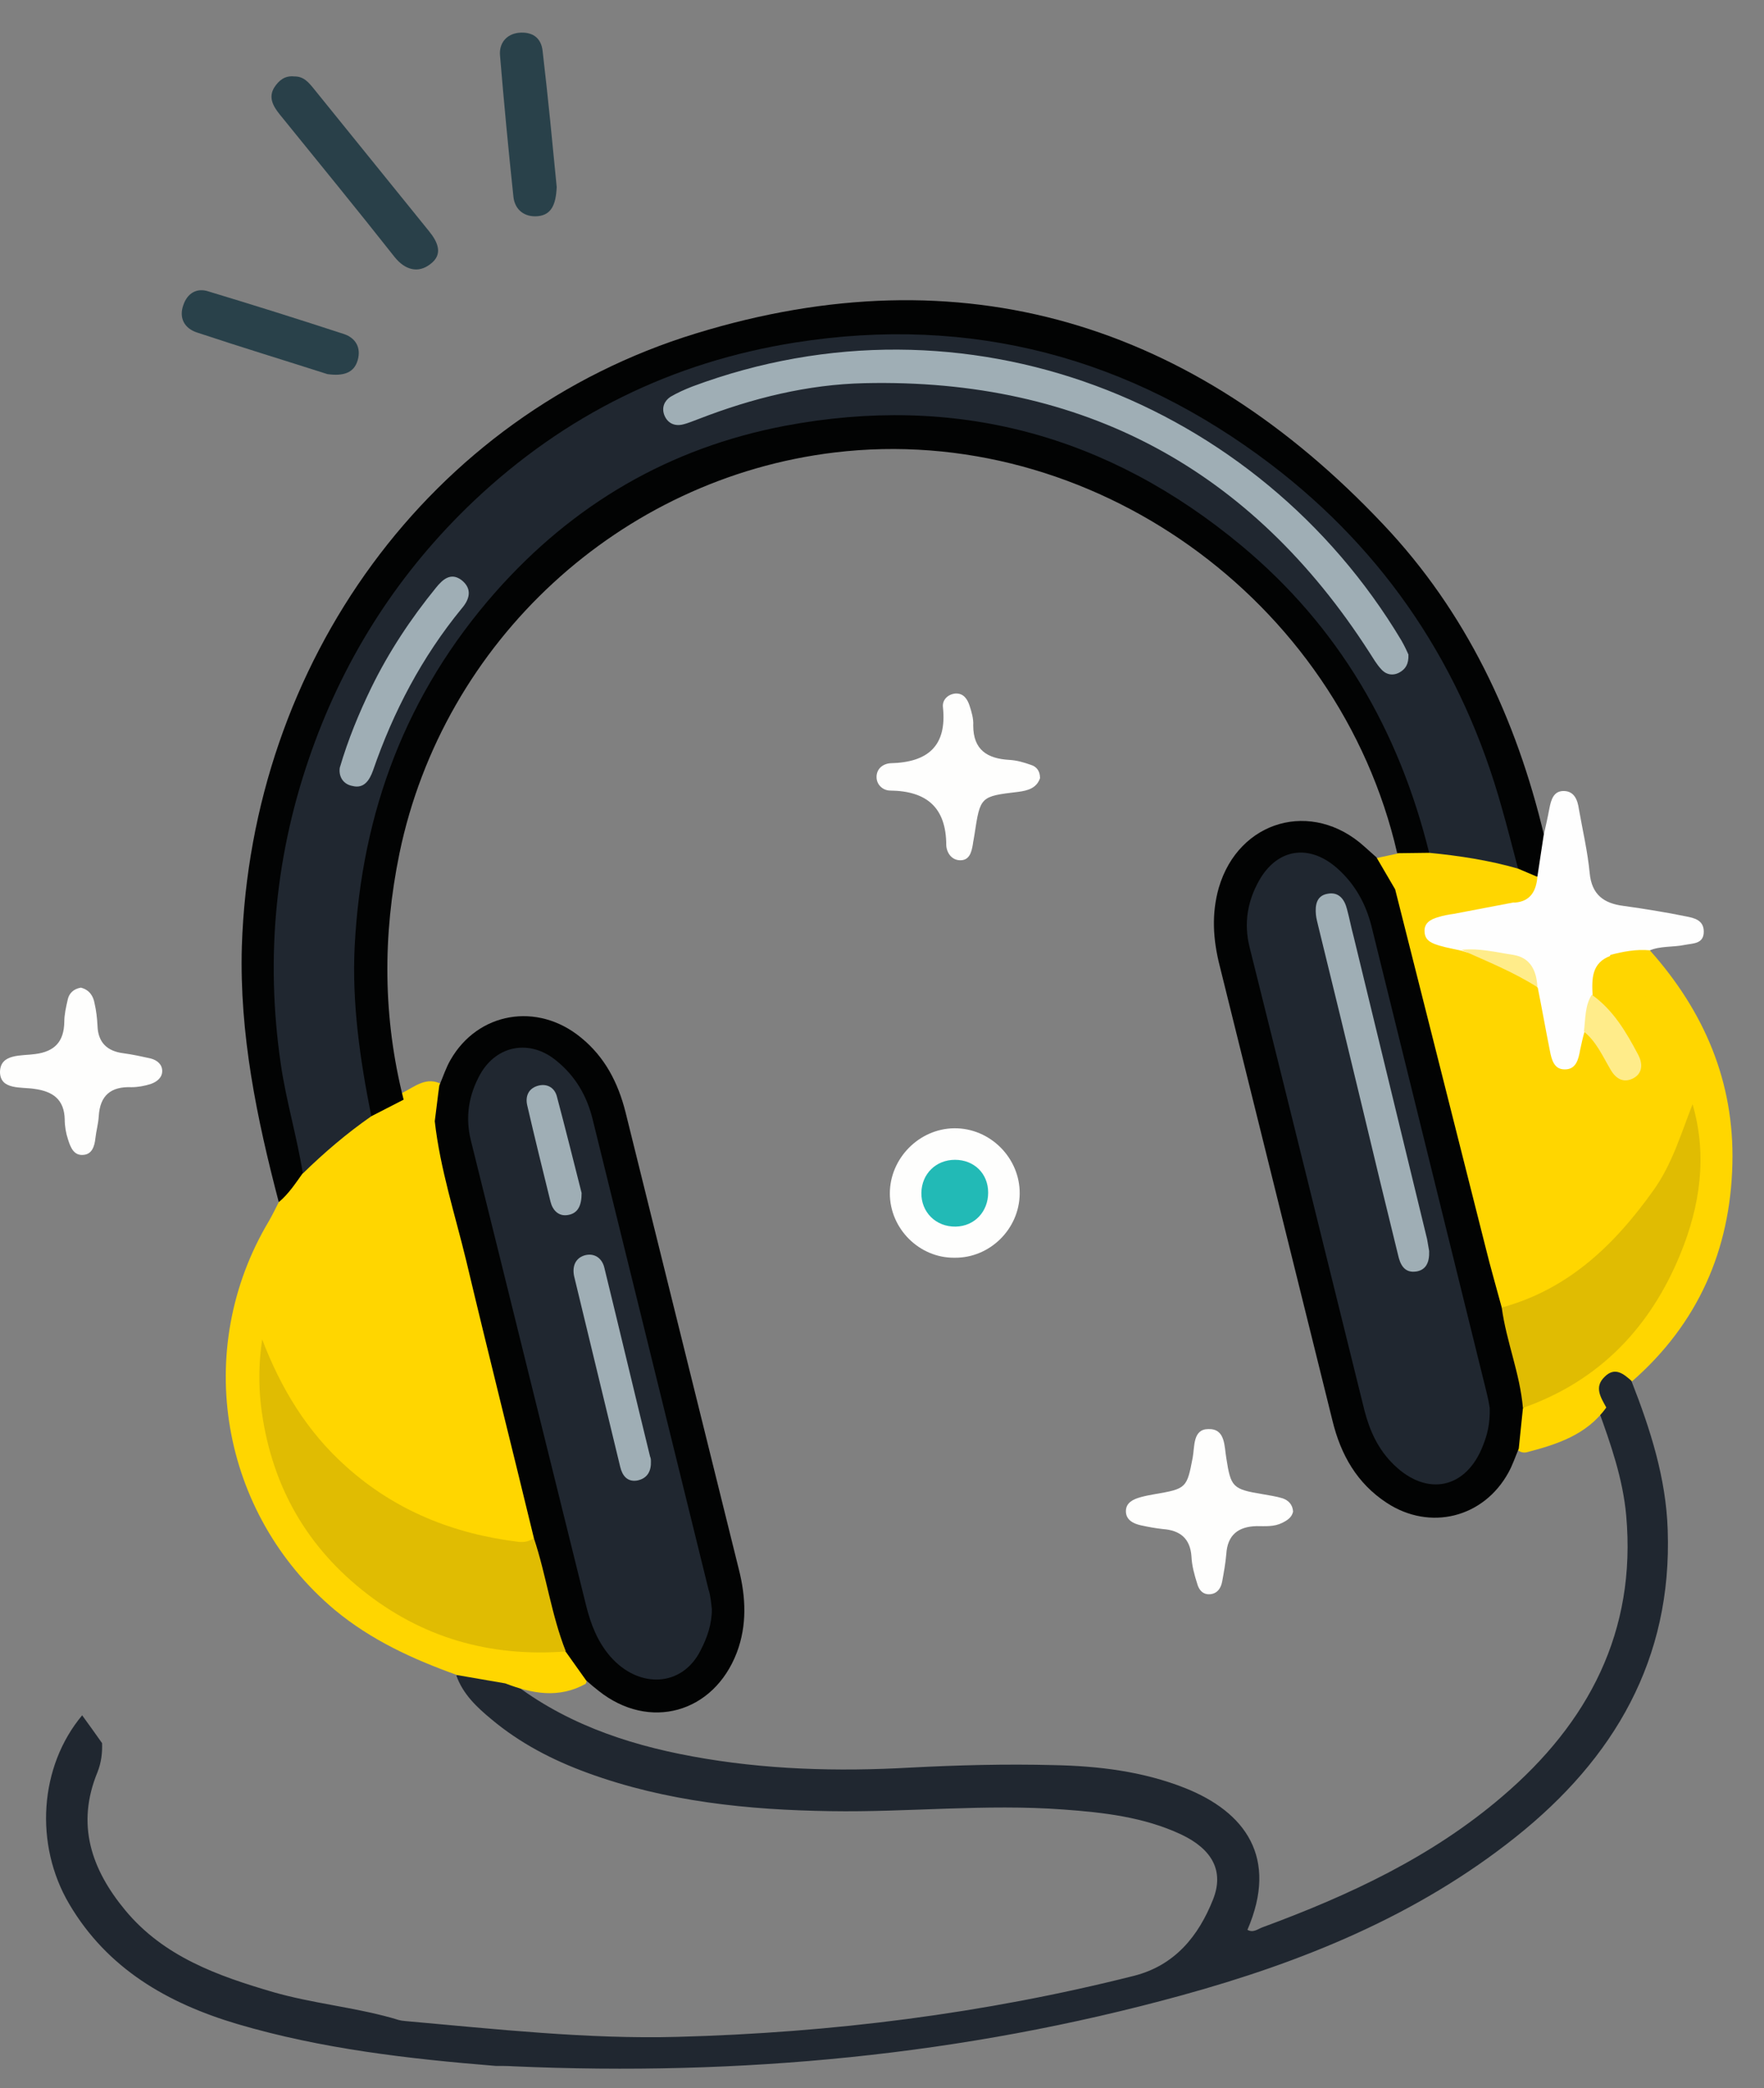 <svg width="49" height="58" viewBox="0 0 49 58" fill="none" xmlns="http://www.w3.org/2000/svg">
<rect x="0" y="0" width="49" height="58" fill="#808080" stroke="none"/>
<g id="Group">
<path id="Vector" d="M13.771 57.383C11.351 57.187 8.931 56.91 6.591 56.219C4.656 55.643 2.985 54.686 1.924 52.888C0.945 51.229 1.095 49.063 2.282 47.645C2.466 47.899 2.65 48.152 2.835 48.417C2.846 48.694 2.812 48.959 2.708 49.224C2.109 50.676 2.535 51.92 3.48 53.061C4.552 54.352 6.05 54.882 7.583 55.331C8.666 55.643 9.784 55.746 10.867 56.046C11.074 56.103 11.074 56.121 11.27 56.138C13.736 56.357 16.34 56.645 18.818 56.576C23.105 56.461 27.334 55.931 31.494 54.882C32.635 54.594 33.292 53.776 33.695 52.762C34.006 51.978 33.683 51.367 32.808 50.953C31.77 50.468 30.653 50.342 29.535 50.261C27.38 50.1 25.225 50.342 23.07 50.307C20.777 50.273 18.507 50.042 16.329 49.247C15.349 48.89 14.439 48.417 13.644 47.749C13.241 47.415 12.86 47.057 12.676 46.539C13.148 46.193 13.609 46.435 14.059 46.597C15.568 47.818 17.343 48.44 19.233 48.786C21.238 49.155 23.266 49.212 25.283 49.097C26.619 49.028 27.945 48.993 29.27 49.028C30.503 49.051 31.747 49.201 32.911 49.662C34.594 50.33 35.516 51.598 34.651 53.603C34.813 53.695 34.94 53.58 35.066 53.534C37.475 52.646 39.779 51.575 41.738 49.892C44.124 47.853 45.461 45.317 45.172 42.091C45.08 41.077 44.746 40.12 44.4 39.164C44.297 38.968 44.193 38.761 44.239 38.53C44.297 38.23 44.458 38.011 44.769 37.965C45.069 37.919 45.276 38.046 45.322 38.369C45.841 39.694 46.279 41.054 46.325 42.494C46.452 46.09 44.838 48.844 42.107 51.022C39.364 53.211 36.172 54.502 32.819 55.424C26.746 57.094 20.558 57.671 14.266 57.394C14.105 57.383 13.944 57.383 13.771 57.383Z" fill="#202730"/>
<path id="Vector_2" d="M7.744 33.391C7.133 31.063 6.649 28.724 6.718 26.292C6.972 18.421 11.915 11.53 19.337 9.26C26.735 6.99 33.142 8.972 38.419 14.561C40.724 16.992 42.119 19.954 42.891 23.204C43.225 23.607 43.087 23.976 42.833 24.356C42.556 24.541 42.326 24.437 42.107 24.241C41.784 23.78 41.692 23.238 41.554 22.72C40.874 20.127 39.687 17.765 37.947 15.736C36 13.455 33.637 11.703 30.802 10.62C28.567 9.767 26.262 9.352 23.888 9.525C20.57 9.756 17.527 10.804 14.854 12.821C11.143 15.633 8.942 19.378 8.101 23.941C7.629 26.5 7.813 29.046 8.458 31.57C8.539 31.904 8.608 32.227 8.573 32.572C8.424 32.976 8.285 33.379 7.744 33.391Z" fill="#020303"/>
<path id="Vector_3" d="M7.744 33.391C8.02 33.16 8.205 32.872 8.412 32.584C8.723 31.697 9.53 31.339 10.221 30.844C10.533 30.683 10.821 30.464 11.166 30.36C11.524 30.187 11.846 29.876 12.296 30.129C12.434 30.452 12.365 30.775 12.273 31.097C12.134 31.328 11.904 31.455 11.673 31.57C9.346 32.768 7.928 34.647 7.525 37.251C7.248 38.622 7.525 39.947 8.101 41.169C9.449 44.038 11.766 45.513 14.935 45.617C15.223 45.629 15.488 45.663 15.764 45.721C16.145 45.963 16.479 46.239 16.271 46.769C15.522 47.184 14.785 47.046 14.036 46.758C13.586 46.677 13.148 46.608 12.699 46.527C11.477 46.09 10.314 45.559 9.3 44.718C6.119 42.045 5.335 37.493 7.467 33.921C7.559 33.759 7.652 33.575 7.744 33.391Z" fill="#FFD600"/>
<path id="Vector_4" d="M42.706 24.345C42.764 23.964 42.822 23.584 42.879 23.204C42.937 22.95 42.994 22.697 43.041 22.443C43.087 22.213 43.156 21.971 43.432 21.971C43.732 21.971 43.824 22.224 43.859 22.478C43.962 23.065 44.101 23.653 44.158 24.252C44.216 24.852 44.55 25.094 45.103 25.163C45.679 25.243 46.256 25.336 46.82 25.451C47.062 25.497 47.327 25.555 47.327 25.877C47.327 26.223 47.028 26.2 46.797 26.246C46.463 26.315 46.117 26.269 45.806 26.407C45.564 26.718 45.207 26.649 44.884 26.718C44.4 26.88 44.469 27.352 44.331 27.721C44.251 28.055 44.297 28.412 44.17 28.735C44.135 28.885 44.101 29.023 44.078 29.173C44.032 29.519 43.882 29.795 43.513 29.841C43.098 29.899 42.902 29.599 42.81 29.254C42.649 28.677 42.545 28.101 42.487 27.502C42.545 27.064 42.291 26.857 41.923 26.741C41.462 26.603 40.989 26.5 40.505 26.592C40.355 26.58 40.206 26.534 40.067 26.5C39.745 26.419 39.457 26.258 39.445 25.877C39.422 25.462 39.733 25.278 40.067 25.197C40.367 25.117 40.678 25.047 41.001 25.036C41.3 25.024 41.6 25.001 41.888 24.921C42.234 24.817 42.441 24.529 42.706 24.345Z" fill="#FEFEFE"/>
<path id="Vector_5" d="M44.734 26.523C45.092 26.43 45.449 26.361 45.829 26.396C47.339 28.09 48.18 30.049 48.122 32.33C48.065 34.716 47.166 36.767 45.334 38.369C45.103 38.161 44.861 37.954 44.573 38.242C44.273 38.53 44.469 38.818 44.619 39.095C44.078 39.855 43.248 40.12 42.407 40.339C42.303 40.362 42.188 40.328 42.107 40.224C41.98 39.855 42.026 39.486 42.165 39.141C42.683 38.668 43.363 38.461 43.916 38.035C46.025 36.387 47.108 34.266 46.959 31.558C46.947 31.282 46.993 30.994 46.866 30.729C46.509 29.392 45.99 28.159 44.953 27.179C44.758 27.006 44.608 26.799 44.734 26.523Z" fill="#FFD600"/>
<path id="Vector_6" d="M2.247 27.433C2.478 27.491 2.593 27.663 2.627 27.871C2.673 28.067 2.697 28.274 2.708 28.482C2.72 28.954 2.973 29.196 3.422 29.254C3.676 29.288 3.941 29.346 4.195 29.403C4.367 29.45 4.506 29.565 4.506 29.749C4.506 29.933 4.356 30.049 4.195 30.106C4.022 30.164 3.826 30.198 3.653 30.198C3.077 30.175 2.777 30.429 2.743 31.005C2.731 31.213 2.673 31.409 2.65 31.616C2.627 31.835 2.558 32.054 2.328 32.077C2.051 32.111 1.959 31.869 1.89 31.651C1.832 31.478 1.798 31.282 1.798 31.097C1.786 30.533 1.463 30.314 0.956 30.245C0.588 30.187 0.012 30.279 0 29.784C0 29.254 0.599 29.334 0.98 29.277C1.521 29.207 1.775 28.931 1.786 28.389C1.786 28.182 1.832 27.986 1.878 27.779C1.913 27.594 2.04 27.467 2.247 27.433Z" fill="#FEFEFD"/>
<g id="Group 1401">
<path id="Vector_7" d="M8.174 2.123C8.437 2.119 8.573 2.288 8.724 2.474C9.789 3.791 10.855 5.109 11.921 6.426C12.167 6.73 12.316 7.07 11.948 7.34C11.612 7.598 11.252 7.498 10.965 7.144C9.916 5.813 8.835 4.494 7.769 3.177C7.592 2.957 7.448 2.71 7.616 2.434C7.745 2.232 7.914 2.095 8.174 2.123Z" fill="#294049"/>
<path id="Vector_8" d="M15.464 5.194C15.442 5.701 15.306 5.965 14.947 6.004C14.572 6.042 14.301 5.828 14.262 5.468C14.122 4.156 13.998 2.845 13.889 1.536C13.862 1.209 14.059 0.952 14.403 0.911C14.777 0.873 15.038 1.04 15.074 1.43C15.229 2.744 15.353 4.054 15.464 5.194Z" fill="#29414A"/>
<path id="Vector_9" d="M9.093 10.391C7.942 10.022 6.7 9.644 5.477 9.237C5.118 9.122 4.964 8.827 5.094 8.47C5.206 8.142 5.47 7.985 5.798 8.097C7.055 8.476 8.311 8.872 9.565 9.282C9.878 9.392 10.035 9.656 9.937 10.001C9.837 10.361 9.534 10.453 9.093 10.391Z" fill="#29414A"/>
</g>
<path id="Vector_10" d="M10.314 31.005C9.634 31.478 9 32.019 8.412 32.595C8.251 31.581 7.951 30.59 7.801 29.565C7.364 26.58 7.652 23.665 8.666 20.83C9.611 18.18 11.109 15.863 13.16 13.916C15.684 11.53 18.668 10.055 22.091 9.514C26.977 8.742 31.402 9.929 35.308 12.902C38.512 15.345 40.632 18.548 41.715 22.432C41.877 22.996 42.015 23.549 42.165 24.114C42.084 24.241 41.946 24.287 41.819 24.252C41.116 24.079 40.367 24.103 39.687 23.814C39.376 23.538 39.295 23.135 39.192 22.766C38.443 20.254 37.14 18.064 35.297 16.221C32.796 13.731 29.8 12.233 26.262 11.864C22.056 11.427 18.334 12.591 15.153 15.391C12.457 17.765 10.913 20.761 10.302 24.275C9.968 26.211 9.979 28.147 10.394 30.083C10.463 30.394 10.544 30.717 10.314 31.005Z" fill="#202730"/>
<path id="Vector_11" d="M39.699 23.688C40.528 23.768 41.358 23.895 42.165 24.126C42.349 24.206 42.522 24.275 42.706 24.356C42.672 24.736 42.522 25.036 42.084 25.07C41.001 25.036 39.929 24.782 38.846 24.828C38.373 24.656 38.143 24.345 38.224 23.837C38.42 23.791 38.615 23.757 38.811 23.711C39.099 23.377 39.399 23.434 39.699 23.688Z" fill="#FFD600"/>
<path id="Vector_12" d="M7.271 37.205C7.755 34.301 9.38 32.296 12.077 31.143C12.33 31.247 12.342 31.489 12.388 31.708C13.206 35.119 14.07 38.519 14.912 41.929C14.969 42.183 15.061 42.437 14.958 42.702C14.785 43.07 14.474 43.07 14.139 43.024C11.362 42.667 9.253 41.273 7.778 38.899C7.467 38.357 7.34 37.792 7.271 37.205Z" fill="#FFD600"/>
<path id="Vector_13" d="M39.699 23.688C39.399 23.688 39.111 23.699 38.811 23.699C37.187 16.635 30.284 11.715 23.185 12.568C17.228 13.282 12.319 17.811 11.097 23.699C10.625 25.992 10.636 28.274 11.212 30.544C10.913 30.694 10.613 30.855 10.314 31.005C10.002 29.438 9.772 27.871 9.853 26.269C10.049 22.547 11.282 19.263 13.759 16.451C15.926 13.996 18.599 12.441 21.791 11.83C26.539 10.931 30.779 12.072 34.49 15.16C37.187 17.407 38.858 20.288 39.699 23.688Z" fill="#020303"/>
<path id="Vector_14" d="M14.831 42.725C14.209 40.155 13.563 37.597 12.953 35.027C12.641 33.736 12.226 32.469 12.077 31.143C12.123 30.809 12.157 30.475 12.203 30.152C12.307 29.91 12.388 29.657 12.515 29.438C13.275 28.113 14.923 27.825 16.133 28.816C16.801 29.357 17.17 30.072 17.378 30.901C18.426 35.131 19.475 39.36 20.523 43.589C20.719 44.361 20.754 45.145 20.466 45.905C19.82 47.588 18.034 48.083 16.628 46.965C16.513 46.873 16.398 46.781 16.283 46.677C16.098 46.412 15.902 46.147 15.718 45.882C15.453 45.721 15.303 45.479 15.223 45.168C15.084 44.626 14.969 44.084 14.808 43.543C14.727 43.266 14.762 42.99 14.831 42.725Z" fill="#020303"/>
<path id="Vector_15" d="M14.831 42.725C15.177 43.762 15.315 44.856 15.718 45.871C13.609 46.032 11.708 45.49 10.06 44.165C8.424 42.851 7.502 41.134 7.248 39.037C7.179 38.415 7.191 37.816 7.283 37.205C7.801 38.553 8.516 39.752 9.611 40.731C10.982 41.964 12.607 42.609 14.416 42.828C14.554 42.84 14.704 42.817 14.831 42.725Z" fill="#E0BC02"/>
<path id="Vector_16" d="M38.754 24.702C39.906 24.437 41.001 24.656 42.084 25.059C41.519 25.163 40.955 25.278 40.39 25.382C40.24 25.405 40.09 25.428 39.952 25.474C39.745 25.532 39.549 25.635 39.572 25.889C39.584 26.142 39.802 26.211 39.998 26.269C40.194 26.327 40.39 26.361 40.598 26.407C40.943 26.523 41.312 26.557 41.669 26.672C42.119 26.822 42.476 27.029 42.718 27.444C42.833 28.021 42.937 28.608 43.052 29.184C43.098 29.426 43.167 29.703 43.455 29.703C43.778 29.715 43.847 29.426 43.893 29.161C43.928 29 43.962 28.839 44.008 28.677C44.239 28.585 44.354 28.758 44.469 28.885C44.608 29.035 44.7 29.23 44.827 29.392C44.93 29.519 44.988 29.818 45.23 29.645C45.426 29.507 45.253 29.3 45.172 29.15C45 28.816 44.804 28.505 44.539 28.228C44.377 28.067 44.239 27.894 44.239 27.652C44.216 27.191 44.204 26.741 44.746 26.546C44.907 26.88 45.207 27.076 45.438 27.352C46.267 28.32 46.832 29.426 47.028 30.694C47.051 31.766 46.544 32.642 45.956 33.471C45.196 34.531 44.262 35.419 43.11 36.041C42.66 36.283 42.211 36.629 41.646 36.375C41.416 36.179 41.358 35.903 41.289 35.638C40.448 32.273 39.595 28.896 38.765 25.532C38.673 25.232 38.558 24.967 38.754 24.702Z" fill="#FFD600"/>
<path id="Vector_17" d="M44.216 27.629C44.815 28.055 45.172 28.666 45.507 29.3C45.622 29.519 45.645 29.795 45.38 29.945C45.103 30.095 44.884 29.968 44.734 29.703C44.516 29.334 44.343 28.931 43.997 28.654C44.043 28.309 44.02 27.94 44.216 27.629Z" fill="#FFEC8A"/>
<path id="Vector_18" d="M42.706 27.421C42.038 26.995 41.312 26.707 40.597 26.384C41.081 26.327 41.566 26.453 42.038 26.523C42.522 26.603 42.683 26.972 42.706 27.421Z" fill="#FFEC8A"/>
<path id="Vector_19" d="M38.754 24.702C39.595 28.021 40.425 31.328 41.266 34.647C41.404 35.211 41.566 35.764 41.715 36.318C42.038 36.536 42.073 36.917 42.153 37.251C42.257 37.643 42.361 38.035 42.441 38.438C42.499 38.691 42.476 38.91 42.303 39.118C42.269 39.486 42.222 39.867 42.188 40.236C42.096 40.455 42.015 40.697 41.9 40.904C41.208 42.16 39.722 42.529 38.523 41.745C37.694 41.203 37.244 40.408 37.014 39.464C35.965 35.246 34.928 31.04 33.879 26.822C33.695 26.096 33.649 25.382 33.856 24.656C34.409 22.777 36.449 22.201 37.901 23.515C38.016 23.619 38.12 23.711 38.235 23.814C38.408 24.114 38.581 24.402 38.754 24.702Z" fill="#020303"/>
<path id="Vector_20" d="M42.303 39.106C42.222 38.15 41.842 37.262 41.715 36.318C43.571 35.81 44.85 34.578 45.933 33.056C46.452 32.33 46.694 31.489 47.016 30.671C47.431 32.1 47.224 33.494 46.682 34.819C45.852 36.859 44.435 38.357 42.303 39.106Z" fill="#E0BC02"/>
<path id="Vector_21" d="M35.919 41.987C35.884 42.148 35.758 42.229 35.619 42.298C35.389 42.413 35.147 42.39 34.905 42.39C34.398 42.402 34.098 42.632 34.064 43.163C34.041 43.428 33.995 43.681 33.948 43.935C33.914 44.108 33.822 44.257 33.626 44.28C33.418 44.303 33.303 44.165 33.257 43.992C33.176 43.739 33.107 43.485 33.096 43.232C33.061 42.725 32.773 42.506 32.301 42.471C32.093 42.448 31.897 42.413 31.69 42.367C31.482 42.321 31.275 42.218 31.275 41.976C31.275 41.734 31.482 41.641 31.69 41.584C31.817 41.549 31.943 41.526 32.07 41.503C32.957 41.353 32.969 41.33 33.13 40.489C33.188 40.178 33.13 39.694 33.568 39.694C34.041 39.682 34.006 40.166 34.064 40.501C34.19 41.307 34.236 41.365 35.078 41.503C35.262 41.538 35.447 41.561 35.631 41.618C35.792 41.676 35.907 41.791 35.919 41.987Z" fill="#FEFEFD"/>
<path id="Vector_22" d="M28.89 21.613C28.797 21.89 28.555 21.959 28.29 21.994C27.23 22.12 27.23 22.12 27.069 23.181C27.057 23.273 27.034 23.365 27.023 23.457C26.988 23.665 26.931 23.895 26.677 23.895C26.435 23.895 26.297 23.688 26.285 23.48C26.285 22.432 25.744 21.971 24.73 21.959C24.545 21.959 24.361 21.821 24.349 21.602C24.338 21.349 24.534 21.21 24.741 21.199C25.767 21.176 26.308 20.726 26.193 19.643C26.17 19.447 26.32 19.286 26.539 19.263C26.769 19.251 26.873 19.424 26.931 19.597C26.988 19.77 27.046 19.966 27.034 20.15C27.034 20.83 27.426 21.072 28.037 21.107C28.244 21.118 28.44 21.176 28.636 21.245C28.786 21.291 28.89 21.406 28.89 21.613Z" fill="#FEFEFD"/>
<path id="Vector_23" d="M24.718 33.149C24.718 32.181 25.525 31.351 26.504 31.339C27.507 31.328 28.337 32.169 28.325 33.16C28.313 34.14 27.495 34.946 26.516 34.935C25.536 34.946 24.718 34.128 24.718 33.149Z" fill="#FEFEFD"/>
<path id="Vector_24" d="M39.123 18.18C39.134 18.445 39.042 18.583 38.88 18.675C38.696 18.779 38.5 18.744 38.362 18.583C38.235 18.445 38.143 18.283 38.039 18.122C34.767 13.028 30.088 10.505 24.015 10.643C22.436 10.678 20.904 11.058 19.417 11.634C19.256 11.692 19.106 11.761 18.945 11.795C18.714 11.841 18.53 11.738 18.449 11.519C18.38 11.323 18.449 11.139 18.622 11.023C18.818 10.908 19.025 10.816 19.233 10.735C26.792 7.912 34.951 11.139 38.927 17.788C39.019 17.949 39.088 18.099 39.123 18.18Z" fill="#9FAEB5"/>
<path id="Vector_25" d="M9.438 21.325C9.668 20.542 9.968 19.816 10.314 19.101C10.798 18.11 11.408 17.188 12.111 16.324C12.296 16.094 12.526 15.886 12.826 16.117C13.125 16.359 13.045 16.647 12.826 16.9C11.72 18.249 10.924 19.77 10.36 21.406C10.268 21.66 10.118 21.913 9.795 21.832C9.53 21.786 9.403 21.567 9.438 21.325Z" fill="#9FAEB5"/>
<path id="Vector_26" d="M19.774 44.695C19.774 45.11 19.648 45.479 19.463 45.836C18.956 46.862 17.746 46.919 16.951 46.009C16.594 45.594 16.41 45.11 16.283 44.603C15.211 40.293 14.151 35.983 13.079 31.674C12.918 31.017 13.022 30.406 13.344 29.83C13.805 29.023 14.727 28.862 15.453 29.461C15.983 29.887 16.306 30.441 16.467 31.109C17.539 35.453 18.611 39.798 19.682 44.154C19.74 44.326 19.751 44.511 19.774 44.695Z" fill="#202730"/>
<path id="Vector_27" d="M41.381 39.106C41.393 39.544 41.312 39.855 41.197 40.143C40.736 41.353 39.641 41.584 38.719 40.685C38.281 40.259 38.051 39.752 37.901 39.175C36.841 34.889 35.781 30.59 34.709 26.303C34.548 25.647 34.651 25.036 34.974 24.46C35.481 23.561 36.368 23.434 37.141 24.114C37.636 24.552 37.936 25.094 38.097 25.727C39.157 30.037 40.229 34.347 41.289 38.657C41.335 38.841 41.37 39.026 41.381 39.106Z" fill="#202730"/>
<path id="Vector_28" d="M26.527 32.215C27.057 32.215 27.449 32.595 27.449 33.126C27.449 33.656 27.069 34.059 26.55 34.07C25.997 34.082 25.582 33.667 25.594 33.126C25.605 32.607 25.997 32.215 26.527 32.215Z" fill="#22BAB6"/>
<path id="Vector_29" d="M18.081 40.581C18.092 40.858 17.988 41.065 17.7 41.123C17.424 41.169 17.285 40.985 17.228 40.743C16.801 38.98 16.375 37.216 15.949 35.453C15.891 35.188 15.972 34.946 16.248 34.866C16.525 34.796 16.732 34.958 16.79 35.223C17.216 36.963 17.631 38.714 18.057 40.455C18.081 40.512 18.081 40.547 18.081 40.581Z" fill="#9FAEB5"/>
<path id="Vector_30" d="M16.156 33.137C16.156 33.471 16.064 33.702 15.776 33.748C15.511 33.794 15.349 33.609 15.292 33.379C15.073 32.492 14.854 31.604 14.646 30.706C14.589 30.464 14.669 30.245 14.923 30.164C15.177 30.083 15.396 30.198 15.465 30.441C15.707 31.351 15.937 32.273 16.156 33.137Z" fill="#9FAEB5"/>
<path id="Vector_31" d="M39.699 34.75C39.71 35.073 39.606 35.269 39.353 35.315C39.007 35.373 38.892 35.119 38.834 34.854C38.5 33.494 38.166 32.123 37.843 30.763C37.44 29.092 37.037 27.421 36.622 25.739C36.599 25.635 36.564 25.52 36.553 25.405C36.53 25.151 36.564 24.886 36.864 24.828C37.187 24.759 37.348 24.978 37.417 25.255C37.486 25.508 37.532 25.762 37.601 26.015C38.281 28.816 38.961 31.616 39.641 34.416C39.664 34.554 39.687 34.681 39.699 34.75Z" fill="#9FAEB5"/>
</g>
</svg>
